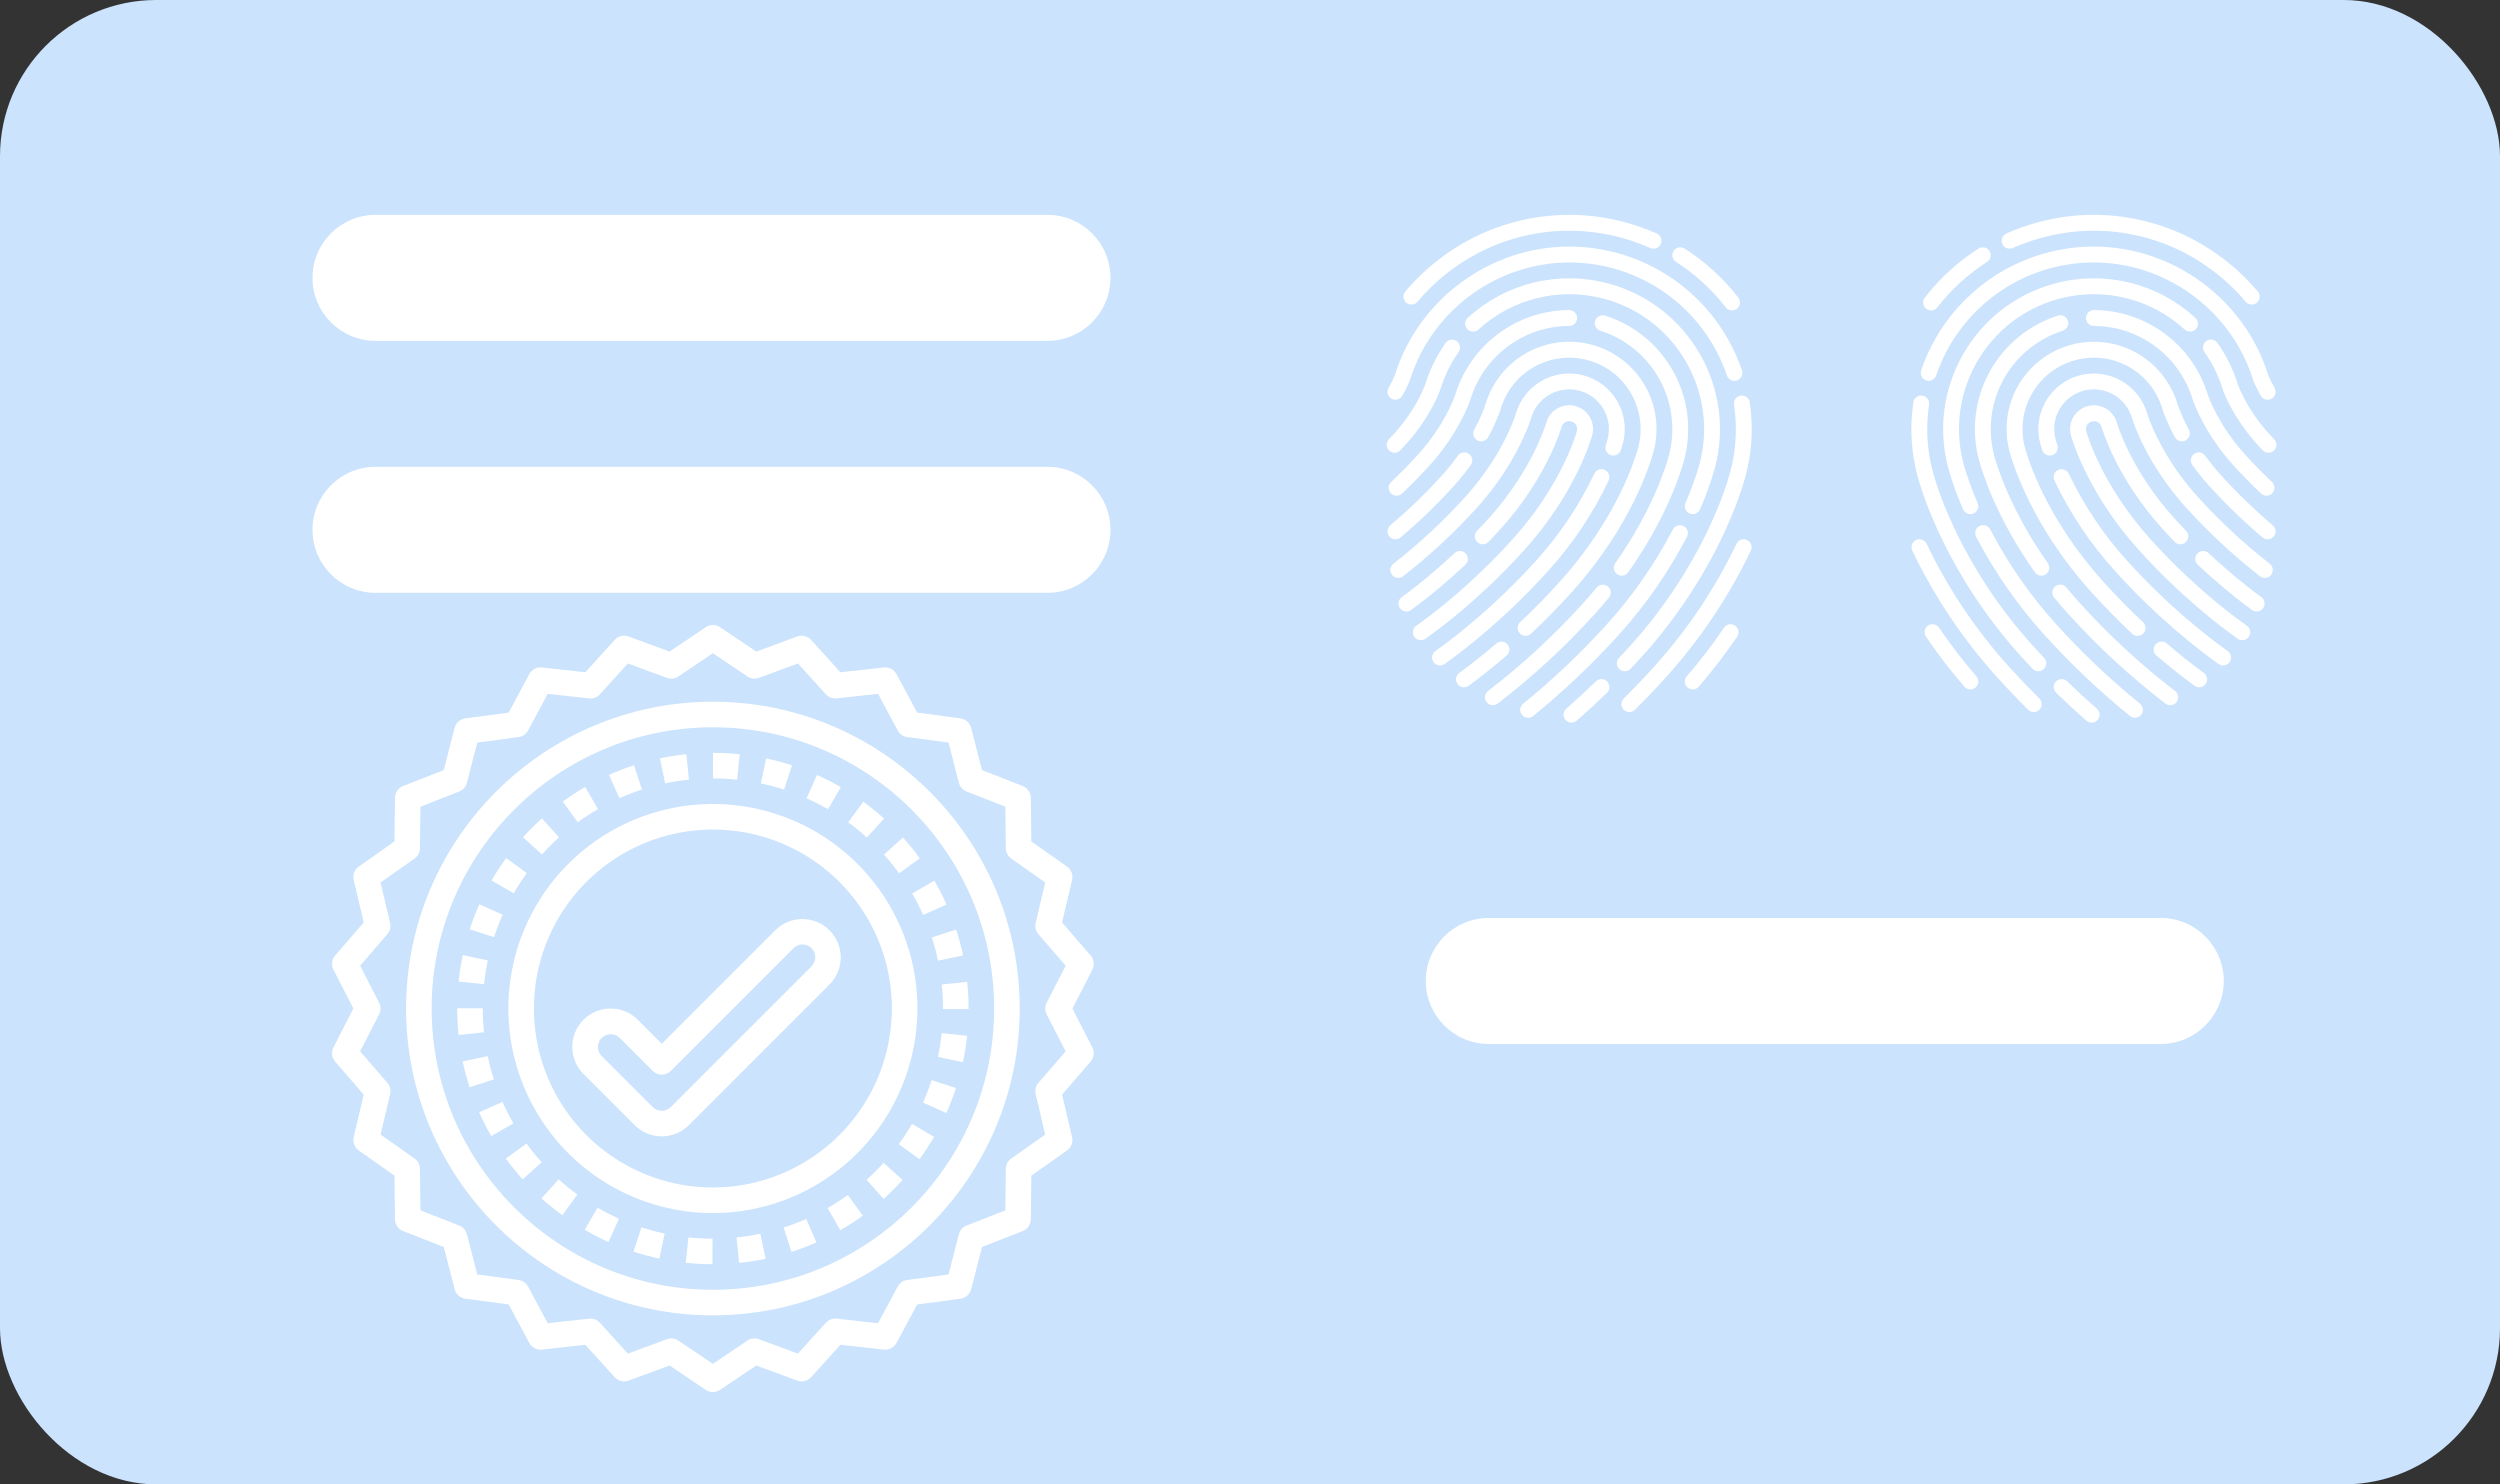 <svg width="128" height="76" viewBox="0 0 128 76" fill="none" xmlns="http://www.w3.org/2000/svg">
<rect x="0" y="0" width="128" height="76" fill="#333333" stroke="none"/>
<rect width="128" height="76" rx="8" fill="#CBE3FC"/>
<rect x="74" y="1" width="21" height="34" fill="#CBE3FC"/>
<mask id="mask0_895_22788" style="mask-type:alpha" maskUnits="userSpaceOnUse" x="104" y="1" width="19" height="32">
<rect x="104" y="1" width="19" height="32" fill="#CBE3FC"/>
</mask>
<g mask="url(#mask0_895_22788)">
<rect x="104" y="1" width="60" height="34" fill="#CBE3FC"/>
</g>
<path d="M84.675 34.153C86.383 32.266 87.809 30.141 88.907 27.845C88.93 27.796 88.962 27.752 89.002 27.716C89.041 27.68 89.088 27.652 89.138 27.633C89.189 27.615 89.243 27.607 89.296 27.61C89.35 27.613 89.402 27.626 89.451 27.649C89.499 27.672 89.543 27.705 89.579 27.745C89.614 27.785 89.642 27.831 89.659 27.882C89.677 27.933 89.685 27.986 89.681 28.04C89.678 28.094 89.664 28.146 89.641 28.194C88.509 30.562 87.039 32.752 85.278 34.697C84.777 35.251 84.25 35.803 83.71 36.338C83.672 36.376 83.627 36.406 83.578 36.426C83.528 36.446 83.475 36.457 83.422 36.456C83.368 36.456 83.315 36.446 83.266 36.425C83.217 36.404 83.172 36.374 83.134 36.336C83.097 36.298 83.067 36.253 83.047 36.204C83.026 36.154 83.016 36.101 83.017 36.048C83.017 35.994 83.028 35.941 83.049 35.892C83.07 35.843 83.1 35.798 83.138 35.761C83.668 35.236 84.185 34.695 84.675 34.153Z" fill="white"/>
<path d="M88.267 32.142C88.297 32.097 88.335 32.059 88.38 32.029C88.424 31.999 88.475 31.978 88.527 31.968C88.58 31.957 88.634 31.957 88.687 31.968C88.739 31.979 88.789 32 88.834 32.03C88.878 32.06 88.916 32.099 88.946 32.144C88.975 32.189 88.996 32.239 89.005 32.292C89.015 32.344 89.014 32.399 89.003 32.451C88.992 32.504 88.97 32.553 88.94 32.598C88.336 33.489 87.68 34.345 86.975 35.159C86.905 35.241 86.805 35.291 86.697 35.299C86.59 35.306 86.484 35.271 86.402 35.201C86.32 35.13 86.27 35.03 86.263 34.923C86.255 34.815 86.29 34.709 86.361 34.628C87.044 33.837 87.681 33.007 88.267 32.142Z" fill="white"/>
<path d="M84.5 12.701C83.192 12.116 81.776 11.813 80.344 11.812C78.174 11.812 76.063 12.512 74.323 13.808C73.678 14.285 73.092 14.835 72.575 15.448C72.541 15.49 72.499 15.524 72.452 15.548C72.404 15.573 72.352 15.588 72.299 15.593C72.246 15.598 72.192 15.592 72.141 15.576C72.09 15.56 72.042 15.534 72.001 15.499C71.96 15.465 71.927 15.422 71.902 15.375C71.878 15.327 71.863 15.275 71.858 15.222C71.854 15.168 71.86 15.115 71.877 15.064C71.893 15.013 71.919 14.966 71.954 14.925C72.511 14.263 73.145 13.669 73.84 13.155C75.168 12.168 76.701 11.496 78.326 11.19C79.951 10.883 81.624 10.949 83.22 11.384C83.771 11.534 84.31 11.726 84.832 11.959C84.928 12.005 85.002 12.086 85.039 12.186C85.076 12.285 85.072 12.396 85.029 12.493C84.986 12.59 84.906 12.666 84.807 12.705C84.708 12.744 84.598 12.742 84.5 12.701V12.701Z" fill="white"/>
<path d="M88.929 15.81C88.844 15.876 88.736 15.905 88.629 15.892C88.522 15.878 88.425 15.823 88.359 15.738C87.65 14.822 86.789 14.034 85.813 13.41C85.722 13.351 85.658 13.26 85.635 13.155C85.612 13.049 85.632 12.939 85.69 12.848C85.719 12.803 85.756 12.765 85.8 12.734C85.844 12.704 85.893 12.682 85.945 12.671C86.05 12.648 86.16 12.667 86.251 12.725C87.305 13.4 88.235 14.25 89.001 15.24C89.034 15.282 89.058 15.33 89.072 15.382C89.086 15.433 89.09 15.487 89.083 15.54C89.076 15.593 89.059 15.644 89.033 15.69C89.007 15.737 88.971 15.777 88.929 15.81Z" fill="white"/>
<path d="M88.934 19.477C88.884 19.494 88.83 19.501 88.777 19.498C88.724 19.494 88.672 19.481 88.624 19.457C88.576 19.434 88.533 19.401 88.498 19.361C88.463 19.321 88.436 19.274 88.418 19.224C87.846 17.537 86.759 16.071 85.31 15.033C83.862 13.995 82.125 13.438 80.343 13.438C76.639 13.438 73.287 15.911 72.193 19.451C72.19 19.46 72.186 19.47 72.183 19.479C72.073 19.749 71.944 20.011 71.798 20.262C71.771 20.308 71.736 20.349 71.693 20.382C71.651 20.414 71.603 20.438 71.552 20.452C71.5 20.466 71.446 20.47 71.393 20.463C71.34 20.456 71.289 20.439 71.243 20.412C71.197 20.386 71.156 20.35 71.124 20.308C71.091 20.266 71.067 20.218 71.053 20.166C71.039 20.115 71.036 20.061 71.042 20.008C71.049 19.955 71.066 19.904 71.093 19.858C71.217 19.645 71.327 19.423 71.421 19.196C72.625 15.326 76.292 12.625 80.343 12.625C82.295 12.625 84.197 13.236 85.783 14.373C87.369 15.509 88.56 17.113 89.187 18.961C89.222 19.063 89.215 19.175 89.168 19.271C89.12 19.368 89.036 19.442 88.934 19.477Z" fill="white"/>
<path d="M83.469 33.063C87.145 28.994 88.369 24.971 88.577 24.206C88.887 23.071 88.957 21.883 88.783 20.72C88.775 20.667 88.777 20.613 88.79 20.561C88.803 20.509 88.826 20.46 88.857 20.417C88.889 20.374 88.929 20.338 88.975 20.31C89.021 20.283 89.071 20.264 89.124 20.256C89.177 20.248 89.231 20.251 89.283 20.264C89.335 20.277 89.384 20.3 89.427 20.332C89.469 20.364 89.506 20.404 89.533 20.45C89.561 20.496 89.579 20.547 89.586 20.599C89.778 21.874 89.701 23.175 89.361 24.418C89.144 25.215 87.872 29.402 84.072 33.608C83.88 33.82 83.682 34.033 83.485 34.242C83.411 34.321 83.309 34.366 83.201 34.369C83.094 34.372 82.989 34.332 82.911 34.258C82.832 34.184 82.787 34.082 82.784 33.974C82.781 33.867 82.82 33.762 82.894 33.684C83.088 33.48 83.281 33.271 83.469 33.063Z" fill="white"/>
<path d="M80.191 36.289C80.709 35.834 81.22 35.362 81.711 34.885C81.789 34.809 81.893 34.768 82 34.77C82.108 34.771 82.211 34.815 82.286 34.893C82.361 34.97 82.402 35.074 82.401 35.181C82.399 35.289 82.355 35.392 82.278 35.467C81.777 35.954 81.255 36.436 80.727 36.899C80.687 36.934 80.64 36.961 80.59 36.978C80.539 36.996 80.486 37.003 80.433 36.999C80.379 36.996 80.328 36.982 80.28 36.958C80.232 36.935 80.189 36.902 80.154 36.862C80.119 36.822 80.092 36.775 80.075 36.724C80.057 36.674 80.05 36.621 80.054 36.567C80.057 36.514 80.071 36.462 80.095 36.414C80.118 36.366 80.151 36.324 80.191 36.288V36.289Z" fill="white"/>
<path d="M71.11 22.496C71.213 22.387 71.314 22.277 71.412 22.168C72.452 21.017 72.894 19.898 72.957 19.728C73.192 18.955 73.549 18.224 74.013 17.562C74.044 17.518 74.082 17.48 74.127 17.451C74.173 17.422 74.223 17.402 74.276 17.392C74.329 17.383 74.383 17.384 74.435 17.395C74.488 17.407 74.537 17.428 74.581 17.459C74.625 17.49 74.663 17.529 74.692 17.575C74.72 17.62 74.74 17.671 74.749 17.724C74.758 17.777 74.756 17.831 74.744 17.883C74.732 17.936 74.71 17.985 74.678 18.029C74.261 18.623 73.942 19.28 73.732 19.975C73.729 19.983 73.727 19.99 73.724 19.997C73.639 20.229 73.158 21.448 72.015 22.713C71.914 22.826 71.808 22.94 71.702 23.052C71.628 23.131 71.526 23.177 71.419 23.18C71.311 23.184 71.207 23.144 71.128 23.07C71.049 22.996 71.004 22.894 71 22.787C70.997 22.679 71.037 22.574 71.11 22.496H71.11Z" fill="white"/>
<path d="M82.154 15.304C81.033 14.999 79.852 14.982 78.723 15.257C77.593 15.532 76.552 16.088 75.696 16.874C75.616 16.947 75.511 16.984 75.403 16.979C75.296 16.974 75.194 16.927 75.122 16.847C75.049 16.767 75.011 16.662 75.016 16.554C75.022 16.447 75.069 16.345 75.149 16.273C76.106 15.395 77.27 14.774 78.532 14.467C79.795 14.161 81.114 14.179 82.367 14.52C86.475 15.636 88.908 19.885 87.793 23.993C87.59 24.704 87.339 25.4 87.041 26.076C86.998 26.175 86.918 26.253 86.818 26.293C86.718 26.332 86.606 26.331 86.507 26.288C86.408 26.245 86.33 26.165 86.29 26.065C86.251 25.965 86.252 25.853 86.295 25.754C86.578 25.113 86.817 24.453 87.009 23.78C88.007 20.105 85.829 16.302 82.154 15.304Z" fill="white"/>
<path d="M77.984 36.03C79.512 34.789 80.943 33.434 82.264 31.974C83.596 30.504 84.734 28.869 85.651 27.109C85.676 27.062 85.709 27.019 85.75 26.985C85.791 26.95 85.838 26.923 85.889 26.907C85.94 26.891 85.994 26.885 86.047 26.889C86.101 26.894 86.153 26.909 86.2 26.933C86.248 26.958 86.29 26.992 86.325 27.033C86.359 27.074 86.385 27.122 86.401 27.173C86.417 27.224 86.423 27.278 86.418 27.331C86.413 27.384 86.397 27.436 86.372 27.484C85.424 29.305 84.245 30.997 82.866 32.519C81.518 34.009 80.056 35.394 78.496 36.661C78.412 36.728 78.305 36.76 78.198 36.749C78.091 36.738 77.992 36.685 77.924 36.601C77.856 36.518 77.824 36.41 77.835 36.303C77.847 36.196 77.9 36.098 77.984 36.03V36.03Z" fill="white"/>
<path d="M75.272 20.495C75.213 20.667 74.649 22.221 73.221 23.802C72.772 24.298 72.289 24.792 71.785 25.268C71.707 25.342 71.602 25.382 71.495 25.379C71.441 25.378 71.389 25.366 71.34 25.344C71.291 25.322 71.247 25.291 71.211 25.252C71.174 25.213 71.145 25.168 71.126 25.118C71.107 25.068 71.098 25.015 71.1 24.962C71.101 24.908 71.113 24.856 71.135 24.807C71.157 24.758 71.188 24.715 71.227 24.678C71.716 24.216 72.184 23.738 72.618 23.257C73.918 21.819 74.434 20.43 74.501 20.238C74.879 18.981 75.651 17.878 76.703 17.093C77.755 16.308 79.031 15.881 80.343 15.875C80.451 15.875 80.554 15.918 80.63 15.994C80.707 16.07 80.749 16.174 80.749 16.281C80.749 16.389 80.707 16.492 80.63 16.569C80.554 16.645 80.451 16.688 80.343 16.688C79.204 16.692 78.097 17.063 77.185 17.746C76.273 18.428 75.604 19.386 75.278 20.477C75.276 20.483 75.274 20.489 75.272 20.495Z" fill="white"/>
<path d="M83.365 29.301C83.335 29.345 83.296 29.382 83.251 29.41C83.205 29.439 83.155 29.458 83.102 29.467C83.05 29.476 82.996 29.475 82.944 29.463C82.892 29.451 82.843 29.429 82.799 29.398C82.756 29.367 82.719 29.328 82.69 29.283C82.662 29.238 82.642 29.188 82.633 29.135C82.624 29.082 82.626 29.029 82.638 28.977C82.65 28.925 82.672 28.875 82.702 28.832C84.632 26.106 85.322 23.79 85.44 23.354C85.796 22.038 85.63 20.637 84.978 19.441C84.326 18.245 83.237 17.347 81.939 16.934C81.836 16.902 81.751 16.83 81.701 16.734C81.651 16.639 81.642 16.527 81.674 16.424C81.707 16.322 81.778 16.236 81.874 16.186C81.97 16.137 82.081 16.127 82.184 16.16C83.682 16.636 84.938 17.672 85.691 19.052C86.444 20.432 86.635 22.049 86.224 23.567C86.049 24.212 85.324 26.535 83.365 29.301Z" fill="white"/>
<path d="M76.192 35.375C77.945 34.027 79.574 32.524 81.058 30.884C81.294 30.623 81.526 30.354 81.749 30.083C81.782 30.041 81.824 30.007 81.871 29.981C81.918 29.956 81.97 29.94 82.023 29.935C82.076 29.929 82.13 29.934 82.181 29.95C82.233 29.965 82.28 29.991 82.322 30.025C82.363 30.059 82.397 30.101 82.423 30.148C82.448 30.195 82.463 30.247 82.468 30.3C82.474 30.354 82.468 30.407 82.452 30.459C82.436 30.51 82.411 30.557 82.376 30.598C82.146 30.879 81.905 31.159 81.661 31.429C80.144 33.105 78.479 34.642 76.686 36.02C76.644 36.054 76.596 36.078 76.544 36.093C76.492 36.108 76.438 36.112 76.384 36.105C76.331 36.099 76.279 36.081 76.232 36.054C76.185 36.028 76.144 35.992 76.111 35.949C76.079 35.906 76.055 35.857 76.041 35.805C76.027 35.753 76.024 35.699 76.032 35.645C76.039 35.592 76.057 35.54 76.085 35.494C76.112 35.448 76.149 35.407 76.192 35.375Z" fill="white"/>
<path d="M71.183 26.898C72.119 26.107 73.002 25.255 73.824 24.347C74.116 24.023 74.391 23.684 74.646 23.331C74.71 23.244 74.805 23.186 74.911 23.169C75.017 23.152 75.126 23.178 75.213 23.241C75.3 23.304 75.358 23.399 75.376 23.505C75.393 23.611 75.367 23.72 75.305 23.807C75.032 24.184 74.739 24.546 74.427 24.892C73.58 25.826 72.672 26.704 71.708 27.518C71.626 27.587 71.52 27.62 71.413 27.611C71.306 27.602 71.207 27.551 71.137 27.469C71.068 27.387 71.034 27.281 71.042 27.174C71.051 27.067 71.102 26.967 71.183 26.898H71.183Z" fill="white"/>
<path d="M81.303 18.441C80.376 18.189 79.387 18.312 78.55 18.783C77.713 19.254 77.095 20.036 76.83 20.959C76.829 20.963 76.828 20.968 76.826 20.972C76.794 21.072 76.612 21.611 76.197 22.383C76.172 22.43 76.138 22.472 76.096 22.505C76.055 22.539 76.007 22.564 75.956 22.58C75.905 22.595 75.852 22.601 75.799 22.595C75.746 22.59 75.694 22.574 75.647 22.549C75.6 22.524 75.558 22.489 75.525 22.448C75.491 22.407 75.466 22.359 75.45 22.308C75.435 22.257 75.43 22.203 75.435 22.15C75.44 22.097 75.456 22.046 75.481 21.999C75.706 21.591 75.897 21.166 76.051 20.728C76.378 19.595 77.14 18.637 78.17 18.063C79.2 17.489 80.416 17.346 81.551 17.664C82.687 17.982 83.65 18.737 84.232 19.763C84.814 20.788 84.966 22.003 84.656 23.141C84.491 23.749 83.511 26.957 80.455 30.339C79.801 31.063 79.105 31.771 78.387 32.446C78.308 32.52 78.204 32.559 78.096 32.556C77.988 32.553 77.886 32.507 77.813 32.428C77.739 32.35 77.699 32.245 77.703 32.137C77.706 32.03 77.752 31.928 77.831 31.854C78.533 31.194 79.213 30.502 79.852 29.794C82.785 26.549 83.716 23.505 83.873 22.927C84.126 21.992 83.997 20.994 83.515 20.153C83.034 19.312 82.238 18.696 81.303 18.441Z" fill="white"/>
<path d="M74.712 34.457C75.341 33.996 75.981 33.487 76.616 32.944C76.698 32.875 76.803 32.842 76.91 32.851C77.016 32.86 77.115 32.911 77.184 32.992C77.254 33.073 77.288 33.178 77.281 33.285C77.273 33.391 77.224 33.49 77.144 33.561C76.494 34.117 75.837 34.639 75.192 35.112C75.105 35.175 74.996 35.201 74.89 35.184C74.784 35.168 74.689 35.11 74.626 35.023C74.562 34.937 74.536 34.828 74.552 34.722C74.568 34.616 74.625 34.52 74.712 34.457H74.712Z" fill="white"/>
<path d="M71.342 28.861C72.668 27.828 73.901 26.682 75.029 25.436C76.936 23.327 77.569 21.32 77.607 21.196C77.811 20.472 78.294 19.859 78.949 19.49C79.604 19.121 80.379 19.026 81.104 19.227C81.828 19.428 82.444 19.908 82.816 20.561C83.188 21.215 83.286 21.989 83.088 22.715C83.074 22.768 83.041 22.882 82.987 23.048C82.953 23.15 82.88 23.234 82.784 23.282C82.689 23.331 82.577 23.339 82.475 23.306C82.373 23.272 82.289 23.2 82.24 23.104C82.191 23.009 82.182 22.897 82.215 22.795C82.263 22.647 82.291 22.548 82.304 22.502C82.446 21.983 82.376 21.429 82.11 20.962C81.844 20.494 81.404 20.152 80.885 20.008C80.367 19.865 79.813 19.933 79.345 20.198C78.877 20.463 78.533 20.902 78.388 21.42C78.388 21.423 78.387 21.425 78.386 21.428C78.358 21.52 77.68 23.715 75.632 25.981C74.472 27.262 73.203 28.441 71.84 29.503C71.798 29.536 71.749 29.56 71.698 29.574C71.647 29.588 71.593 29.592 71.54 29.585C71.487 29.579 71.436 29.562 71.39 29.535C71.343 29.509 71.302 29.473 71.27 29.431C71.237 29.389 71.213 29.341 71.199 29.29C71.185 29.238 71.181 29.184 71.188 29.131C71.194 29.078 71.212 29.027 71.238 28.981C71.264 28.935 71.3 28.894 71.342 28.861Z" fill="white"/>
<path d="M73.492 33.334C74.509 32.611 76.53 31.047 78.647 28.705C79.853 27.377 80.857 25.879 81.627 24.258C81.649 24.21 81.681 24.166 81.72 24.129C81.76 24.093 81.806 24.065 81.856 24.046C81.906 24.028 81.96 24.02 82.014 24.022C82.067 24.024 82.12 24.037 82.168 24.06C82.217 24.082 82.26 24.115 82.296 24.154C82.333 24.194 82.361 24.24 82.379 24.291C82.397 24.341 82.404 24.395 82.402 24.448C82.399 24.502 82.386 24.554 82.363 24.603C81.559 26.296 80.51 27.862 79.249 29.249C77.081 31.649 75.007 33.253 73.964 33.996C73.876 34.059 73.767 34.084 73.661 34.066C73.555 34.048 73.46 33.989 73.397 33.901C73.335 33.813 73.31 33.704 73.328 33.598C73.345 33.492 73.405 33.397 73.492 33.334L73.492 33.334Z" fill="white"/>
<path d="M72.514 32.038C73.477 31.357 75.397 29.877 77.441 27.615C79.972 24.815 80.706 22.186 80.736 22.076C80.765 21.972 80.751 21.861 80.697 21.767C80.643 21.674 80.555 21.605 80.451 21.577C80.347 21.549 80.236 21.563 80.142 21.616C80.049 21.67 79.981 21.758 79.952 21.862C79.945 21.888 79.222 24.433 76.838 27.07C76.636 27.295 76.425 27.52 76.213 27.741C76.176 27.78 76.132 27.812 76.083 27.834C76.034 27.855 75.981 27.867 75.928 27.869C75.874 27.87 75.821 27.861 75.771 27.841C75.721 27.822 75.675 27.793 75.636 27.756C75.598 27.718 75.567 27.674 75.546 27.625C75.524 27.576 75.513 27.523 75.512 27.469C75.511 27.416 75.52 27.362 75.54 27.312C75.56 27.263 75.59 27.217 75.627 27.179C75.834 26.964 76.038 26.744 76.236 26.526C78.47 24.053 79.163 21.668 79.169 21.647C79.211 21.492 79.283 21.348 79.381 21.221C79.479 21.095 79.601 20.989 79.74 20.909C79.879 20.83 80.033 20.779 80.191 20.759C80.35 20.739 80.511 20.75 80.666 20.792C80.82 20.834 80.965 20.906 81.091 21.004C81.218 21.102 81.324 21.224 81.403 21.363C81.483 21.503 81.534 21.656 81.554 21.814C81.574 21.973 81.563 22.134 81.52 22.289C81.488 22.407 80.703 25.218 78.044 28.16C75.948 30.48 73.974 32.001 72.984 32.701C72.94 32.733 72.891 32.755 72.838 32.768C72.786 32.78 72.732 32.782 72.679 32.773C72.626 32.764 72.575 32.745 72.53 32.716C72.484 32.688 72.445 32.651 72.414 32.607C72.383 32.563 72.361 32.513 72.349 32.461C72.338 32.408 72.336 32.354 72.346 32.301C72.355 32.248 72.375 32.198 72.404 32.153C72.433 32.108 72.47 32.069 72.514 32.038V32.038Z" fill="white"/>
<path d="M71.774 30.57C72.007 30.401 72.25 30.217 72.499 30.021C73.159 29.5 73.822 28.929 74.468 28.323C74.507 28.286 74.552 28.257 74.602 28.238C74.652 28.219 74.706 28.21 74.759 28.211C74.813 28.213 74.866 28.225 74.915 28.247C74.964 28.269 75.008 28.3 75.044 28.339C75.081 28.378 75.11 28.424 75.129 28.475C75.147 28.525 75.156 28.578 75.154 28.632C75.152 28.686 75.139 28.738 75.117 28.787C75.095 28.836 75.063 28.88 75.023 28.916C74.361 29.537 73.681 30.124 73.002 30.659C72.745 30.861 72.493 31.052 72.252 31.228C72.209 31.26 72.16 31.283 72.108 31.296C72.056 31.309 72.002 31.311 71.949 31.303C71.896 31.295 71.845 31.276 71.799 31.248C71.753 31.22 71.713 31.184 71.682 31.14C71.65 31.097 71.627 31.048 71.615 30.995C71.603 30.943 71.601 30.889 71.609 30.836C71.618 30.783 71.637 30.732 71.665 30.687C71.694 30.641 71.731 30.602 71.774 30.571V30.57Z" fill="white"/>
<path d="M102.876 34.153C101.168 32.266 99.742 30.141 98.644 27.845C98.621 27.796 98.589 27.752 98.55 27.716C98.51 27.68 98.463 27.652 98.413 27.633C98.362 27.615 98.309 27.607 98.255 27.61C98.201 27.613 98.149 27.626 98.1 27.649C98.052 27.672 98.009 27.705 97.973 27.745C97.937 27.785 97.909 27.831 97.892 27.882C97.874 27.933 97.867 27.986 97.87 28.04C97.873 28.094 97.887 28.146 97.911 28.194C99.043 30.562 100.512 32.752 102.274 34.697C102.774 35.251 103.301 35.803 103.841 36.338C103.879 36.376 103.924 36.406 103.974 36.426C104.023 36.446 104.076 36.457 104.129 36.456C104.183 36.456 104.236 36.446 104.285 36.425C104.335 36.404 104.379 36.374 104.417 36.336C104.455 36.298 104.484 36.253 104.505 36.204C104.525 36.154 104.535 36.101 104.535 36.048C104.534 35.994 104.523 35.941 104.503 35.892C104.482 35.843 104.451 35.798 104.413 35.761C103.884 35.236 103.367 34.695 102.876 34.153Z" fill="white"/>
<path d="M99.284 32.142C99.254 32.097 99.216 32.059 99.171 32.029C99.126 31.999 99.076 31.978 99.023 31.968C98.971 31.957 98.917 31.957 98.864 31.968C98.811 31.979 98.761 32 98.717 32.03C98.672 32.06 98.634 32.099 98.605 32.144C98.576 32.189 98.555 32.239 98.546 32.292C98.536 32.344 98.536 32.399 98.548 32.451C98.559 32.504 98.58 32.553 98.611 32.598C99.215 33.489 99.871 34.345 100.576 35.159C100.646 35.241 100.746 35.291 100.854 35.299C100.961 35.306 101.067 35.271 101.149 35.201C101.23 35.13 101.28 35.03 101.288 34.923C101.296 34.815 101.261 34.709 101.19 34.628C100.506 33.837 99.87 33.007 99.284 32.142Z" fill="white"/>
<path d="M103.051 12.701C104.359 12.116 105.775 11.813 107.207 11.812C109.377 11.812 111.488 12.512 113.228 13.808C113.873 14.285 114.459 14.835 114.975 15.448C115.01 15.49 115.052 15.524 115.099 15.548C115.147 15.573 115.198 15.588 115.252 15.593C115.305 15.598 115.359 15.592 115.41 15.576C115.461 15.56 115.508 15.534 115.549 15.499C115.59 15.465 115.624 15.422 115.649 15.375C115.673 15.327 115.688 15.275 115.692 15.222C115.697 15.168 115.691 15.115 115.674 15.064C115.658 15.013 115.631 14.966 115.597 14.925C115.039 14.263 114.406 13.669 113.71 13.155C112.383 12.168 110.849 11.496 109.225 11.19C107.6 10.883 105.926 10.949 104.331 11.384C103.78 11.534 103.241 11.726 102.719 11.959C102.623 12.005 102.548 12.086 102.512 12.186C102.475 12.285 102.478 12.396 102.522 12.493C102.565 12.59 102.645 12.666 102.744 12.705C102.843 12.744 102.953 12.742 103.051 12.701V12.701Z" fill="white"/>
<path d="M98.622 15.81C98.707 15.876 98.815 15.905 98.922 15.892C99.028 15.878 99.126 15.823 99.192 15.738C99.901 14.822 100.762 14.034 101.738 13.41C101.828 13.351 101.892 13.26 101.915 13.155C101.939 13.049 101.919 12.939 101.861 12.848C101.832 12.803 101.795 12.765 101.751 12.734C101.707 12.704 101.658 12.682 101.606 12.671C101.5 12.648 101.39 12.667 101.3 12.725C100.246 13.4 99.315 14.25 98.55 15.24C98.517 15.282 98.493 15.33 98.479 15.382C98.465 15.433 98.461 15.487 98.468 15.54C98.474 15.593 98.491 15.644 98.518 15.69C98.544 15.737 98.579 15.777 98.622 15.81Z" fill="white"/>
<path d="M98.617 19.477C98.667 19.494 98.721 19.501 98.774 19.498C98.827 19.494 98.879 19.481 98.927 19.457C98.975 19.434 99.018 19.401 99.053 19.361C99.088 19.321 99.115 19.274 99.132 19.224C99.705 17.537 100.792 16.071 102.24 15.033C103.689 13.995 105.426 13.438 107.207 13.438C110.912 13.438 114.263 15.911 115.358 19.451C115.361 19.46 115.364 19.47 115.368 19.479C115.478 19.749 115.607 20.011 115.753 20.262C115.78 20.308 115.815 20.349 115.857 20.382C115.9 20.414 115.948 20.438 115.999 20.452C116.051 20.466 116.105 20.47 116.157 20.463C116.21 20.456 116.261 20.439 116.308 20.412C116.354 20.386 116.395 20.35 116.427 20.308C116.46 20.266 116.484 20.218 116.498 20.166C116.512 20.115 116.515 20.061 116.508 20.008C116.502 19.955 116.484 19.904 116.458 19.858C116.334 19.645 116.224 19.423 116.13 19.196C114.926 15.326 111.259 12.625 107.207 12.625C105.256 12.625 103.354 13.236 101.768 14.373C100.182 15.509 98.991 17.113 98.364 18.961C98.329 19.063 98.336 19.175 98.383 19.271C98.431 19.368 98.515 19.442 98.617 19.477Z" fill="white"/>
<path d="M104.082 33.063C100.405 28.994 99.182 24.971 98.974 24.206C98.664 23.071 98.593 21.883 98.768 20.72C98.776 20.667 98.774 20.613 98.761 20.561C98.748 20.509 98.725 20.46 98.694 20.417C98.662 20.374 98.622 20.338 98.576 20.31C98.53 20.283 98.479 20.264 98.427 20.256C98.374 20.248 98.32 20.251 98.268 20.264C98.216 20.277 98.167 20.3 98.124 20.332C98.081 20.364 98.045 20.404 98.018 20.45C97.99 20.496 97.972 20.547 97.965 20.599C97.773 21.874 97.85 23.175 98.19 24.418C98.407 25.215 99.679 29.402 103.479 33.608C103.671 33.82 103.868 34.033 104.066 34.242C104.14 34.321 104.242 34.366 104.349 34.369C104.457 34.372 104.562 34.332 104.64 34.258C104.718 34.184 104.764 34.082 104.767 33.974C104.77 33.867 104.73 33.762 104.656 33.684C104.463 33.48 104.27 33.271 104.082 33.063Z" fill="white"/>
<path d="M107.36 36.289C106.842 35.834 106.331 35.362 105.839 34.885C105.762 34.809 105.658 34.768 105.55 34.77C105.443 34.771 105.34 34.815 105.265 34.893C105.19 34.97 105.148 35.074 105.15 35.181C105.151 35.289 105.196 35.392 105.273 35.467C105.774 35.954 106.296 36.436 106.824 36.899C106.864 36.934 106.91 36.961 106.961 36.978C107.011 36.996 107.065 37.003 107.118 36.999C107.171 36.996 107.223 36.982 107.271 36.958C107.319 36.935 107.362 36.902 107.397 36.862C107.432 36.822 107.459 36.775 107.476 36.724C107.493 36.674 107.5 36.621 107.497 36.567C107.494 36.514 107.48 36.462 107.456 36.414C107.432 36.366 107.4 36.324 107.36 36.288V36.289Z" fill="white"/>
<path d="M116.44 22.496C116.338 22.387 116.237 22.277 116.138 22.168C115.099 21.017 114.656 19.898 114.593 19.728C114.358 18.955 114.002 18.224 113.538 17.562C113.507 17.518 113.468 17.48 113.423 17.451C113.378 17.422 113.328 17.402 113.275 17.392C113.222 17.383 113.168 17.384 113.115 17.395C113.063 17.407 113.013 17.428 112.969 17.459C112.925 17.49 112.888 17.529 112.859 17.575C112.831 17.62 112.811 17.671 112.802 17.724C112.793 17.777 112.795 17.831 112.807 17.883C112.819 17.936 112.841 17.985 112.872 18.029C113.29 18.623 113.609 19.28 113.819 19.975C113.821 19.983 113.824 19.99 113.827 19.997C113.911 20.229 114.393 21.448 115.536 22.713C115.637 22.826 115.743 22.94 115.849 23.052C115.922 23.131 116.024 23.177 116.132 23.18C116.24 23.184 116.344 23.144 116.423 23.07C116.501 22.996 116.547 22.894 116.551 22.787C116.554 22.679 116.514 22.574 116.441 22.496H116.44Z" fill="white"/>
<path d="M105.397 15.304C106.519 14.999 107.699 14.982 108.829 15.257C109.958 15.532 110.999 16.088 111.856 16.874C111.935 16.947 112.041 16.984 112.148 16.979C112.256 16.974 112.357 16.927 112.43 16.847C112.502 16.767 112.54 16.662 112.535 16.554C112.53 16.447 112.482 16.345 112.402 16.273C111.445 15.395 110.281 14.774 109.019 14.467C107.757 14.161 106.437 14.179 105.184 14.52C101.077 15.636 98.643 19.885 99.759 23.993C99.961 24.704 100.212 25.4 100.51 26.076C100.553 26.175 100.633 26.253 100.733 26.293C100.833 26.332 100.945 26.331 101.044 26.288C101.143 26.245 101.221 26.165 101.261 26.065C101.3 25.965 101.299 25.853 101.256 25.754C100.973 25.113 100.735 24.453 100.542 23.78C99.544 20.105 101.722 16.302 105.397 15.304Z" fill="white"/>
<path d="M109.568 36.03C108.039 34.789 106.608 33.434 105.288 31.974C103.955 30.504 102.817 28.869 101.9 27.109C101.876 27.062 101.842 27.019 101.801 26.985C101.76 26.95 101.713 26.923 101.662 26.907C101.611 26.891 101.557 26.885 101.504 26.889C101.45 26.894 101.398 26.909 101.351 26.933C101.303 26.958 101.261 26.992 101.227 27.033C101.192 27.074 101.166 27.122 101.15 27.173C101.134 27.224 101.129 27.278 101.134 27.331C101.138 27.384 101.154 27.436 101.179 27.484C102.128 29.305 103.306 30.997 104.685 32.519C106.034 34.009 107.495 35.394 109.056 36.661C109.139 36.728 109.246 36.76 109.354 36.749C109.461 36.738 109.559 36.685 109.627 36.601C109.695 36.518 109.727 36.41 109.716 36.303C109.705 36.196 109.651 36.098 109.568 36.03V36.03Z" fill="white"/>
<path d="M112.279 20.495C112.338 20.667 112.901 22.221 114.33 23.802C114.779 24.298 115.262 24.792 115.766 25.268C115.844 25.342 115.949 25.382 116.056 25.379C116.11 25.378 116.162 25.366 116.211 25.344C116.26 25.322 116.303 25.291 116.34 25.252C116.377 25.213 116.405 25.168 116.424 25.118C116.443 25.068 116.452 25.015 116.451 24.962C116.449 24.908 116.437 24.856 116.416 24.807C116.394 24.758 116.363 24.715 116.324 24.678C115.835 24.216 115.367 23.738 114.933 23.257C113.633 21.819 113.117 20.43 113.049 20.238C112.671 18.981 111.9 17.878 110.848 17.093C109.796 16.308 108.52 15.881 107.208 15.875C107.1 15.875 106.996 15.918 106.92 15.994C106.844 16.07 106.801 16.174 106.801 16.281C106.801 16.389 106.844 16.492 106.92 16.569C106.996 16.645 107.1 16.688 107.208 16.688C108.347 16.692 109.454 17.063 110.366 17.746C111.278 18.428 111.947 19.386 112.273 20.477C112.275 20.483 112.277 20.489 112.279 20.495Z" fill="white"/>
<path d="M104.185 29.301C104.216 29.345 104.255 29.382 104.3 29.41C104.345 29.439 104.396 29.458 104.448 29.467C104.501 29.476 104.555 29.475 104.607 29.463C104.659 29.451 104.708 29.429 104.752 29.398C104.795 29.367 104.832 29.328 104.861 29.283C104.889 29.238 104.908 29.188 104.917 29.135C104.926 29.082 104.925 29.029 104.913 28.977C104.901 28.925 104.879 28.875 104.848 28.832C102.919 26.106 102.229 23.79 102.11 23.354C101.755 22.038 101.921 20.637 102.573 19.441C103.225 18.245 104.314 17.347 105.612 16.934C105.715 16.902 105.8 16.83 105.85 16.734C105.9 16.639 105.909 16.527 105.877 16.424C105.844 16.322 105.772 16.236 105.677 16.186C105.581 16.137 105.47 16.127 105.367 16.16C103.869 16.636 102.613 17.672 101.86 19.052C101.107 20.432 100.916 22.049 101.326 23.567C101.502 24.212 102.227 26.535 104.185 29.301Z" fill="white"/>
<path d="M111.358 35.375C109.605 34.027 107.977 32.524 106.493 30.884C106.257 30.623 106.025 30.354 105.802 30.083C105.768 30.041 105.727 30.007 105.68 29.981C105.633 29.956 105.581 29.94 105.528 29.935C105.474 29.929 105.421 29.934 105.369 29.95C105.318 29.965 105.27 29.991 105.229 30.025C105.188 30.059 105.153 30.101 105.128 30.148C105.103 30.195 105.087 30.247 105.082 30.3C105.077 30.354 105.083 30.407 105.099 30.459C105.114 30.51 105.14 30.557 105.174 30.598C105.405 30.879 105.646 31.159 105.89 31.429C107.407 33.105 109.072 34.642 110.864 36.02C110.907 36.054 110.955 36.078 111.007 36.093C111.059 36.108 111.113 36.112 111.167 36.105C111.22 36.099 111.272 36.081 111.319 36.054C111.366 36.028 111.407 35.992 111.439 35.949C111.472 35.906 111.496 35.857 111.51 35.805C111.524 35.753 111.527 35.699 111.519 35.645C111.512 35.592 111.494 35.54 111.466 35.494C111.438 35.448 111.402 35.407 111.358 35.375Z" fill="white"/>
<path d="M116.368 26.898C115.432 26.107 114.55 25.255 113.727 24.347C113.435 24.023 113.16 23.684 112.905 23.331C112.842 23.244 112.747 23.186 112.64 23.169C112.534 23.152 112.426 23.178 112.339 23.241C112.252 23.304 112.193 23.399 112.176 23.505C112.158 23.611 112.184 23.72 112.247 23.807C112.519 24.184 112.812 24.546 113.124 24.892C113.971 25.826 114.879 26.704 115.843 27.518C115.925 27.587 116.032 27.62 116.139 27.611C116.246 27.602 116.345 27.551 116.414 27.469C116.483 27.387 116.518 27.281 116.509 27.174C116.5 27.067 116.449 26.967 116.368 26.898H116.368Z" fill="white"/>
<path d="M106.249 18.441C107.176 18.189 108.164 18.312 109.001 18.783C109.838 19.254 110.456 20.036 110.721 20.959C110.722 20.963 110.724 20.968 110.725 20.972C110.757 21.072 110.94 21.611 111.354 22.383C111.379 22.43 111.414 22.472 111.455 22.505C111.496 22.539 111.544 22.564 111.595 22.58C111.646 22.595 111.7 22.601 111.753 22.595C111.806 22.59 111.857 22.574 111.904 22.549C111.951 22.524 111.993 22.489 112.027 22.448C112.06 22.407 112.086 22.359 112.101 22.308C112.117 22.257 112.122 22.203 112.116 22.15C112.111 22.097 112.095 22.046 112.07 21.999C111.845 21.591 111.655 21.166 111.5 20.728C111.173 19.595 110.411 18.637 109.381 18.063C108.351 17.489 107.136 17.346 106 17.664C104.865 17.982 103.901 18.737 103.319 19.763C102.738 20.788 102.585 22.003 102.895 23.141C103.06 23.749 104.04 26.957 107.096 30.339C107.75 31.063 108.446 31.771 109.164 32.446C109.243 32.52 109.347 32.559 109.455 32.556C109.563 32.553 109.665 32.507 109.739 32.428C109.812 32.35 109.852 32.245 109.848 32.137C109.845 32.03 109.799 31.928 109.721 31.854C109.018 31.194 108.338 30.502 107.699 29.794C104.767 26.549 103.836 23.505 103.679 22.927C103.426 21.992 103.554 20.994 104.036 20.153C104.518 19.312 105.314 18.696 106.249 18.441Z" fill="white"/>
<path d="M112.839 34.457C112.21 33.996 111.57 33.487 110.935 32.944C110.853 32.875 110.747 32.842 110.641 32.851C110.535 32.86 110.436 32.911 110.367 32.992C110.297 33.073 110.262 33.178 110.27 33.285C110.278 33.391 110.327 33.49 110.407 33.561C111.057 34.117 111.714 34.639 112.359 35.112C112.446 35.175 112.554 35.201 112.66 35.184C112.766 35.168 112.862 35.11 112.925 35.023C112.989 34.937 113.015 34.828 112.999 34.722C112.983 34.616 112.926 34.52 112.839 34.457H112.839Z" fill="white"/>
<path d="M116.209 28.861C114.883 27.828 113.649 26.682 112.521 25.436C110.615 23.327 109.981 21.32 109.944 21.196C109.74 20.472 109.257 19.859 108.602 19.49C107.947 19.121 107.172 19.026 106.447 19.227C105.723 19.428 105.107 19.908 104.735 20.561C104.363 21.215 104.265 21.989 104.463 22.715C104.477 22.768 104.51 22.882 104.564 23.048C104.598 23.15 104.67 23.234 104.766 23.282C104.862 23.331 104.973 23.339 105.075 23.306C105.178 23.272 105.262 23.2 105.311 23.104C105.36 23.009 105.369 22.897 105.336 22.795C105.287 22.647 105.259 22.548 105.247 22.502C105.105 21.983 105.175 21.429 105.441 20.962C105.707 20.494 106.147 20.152 106.665 20.008C107.184 19.865 107.738 19.933 108.206 20.198C108.674 20.463 109.018 20.902 109.163 21.42C109.163 21.423 109.164 21.425 109.165 21.428C109.193 21.52 109.871 23.715 111.919 25.981C113.079 27.262 114.347 28.441 115.711 29.503C115.753 29.536 115.801 29.56 115.853 29.574C115.904 29.588 115.958 29.592 116.011 29.585C116.064 29.579 116.115 29.562 116.161 29.535C116.208 29.509 116.248 29.473 116.281 29.431C116.314 29.389 116.338 29.341 116.352 29.29C116.366 29.238 116.37 29.184 116.363 29.131C116.356 29.078 116.339 29.027 116.313 28.981C116.286 28.935 116.251 28.894 116.209 28.861Z" fill="white"/>
<path d="M114.059 33.334C113.042 32.611 111.021 31.047 108.904 28.705C107.698 27.377 106.694 25.879 105.924 24.258C105.902 24.21 105.87 24.166 105.83 24.129C105.791 24.093 105.745 24.065 105.695 24.046C105.644 24.028 105.591 24.02 105.537 24.022C105.484 24.024 105.431 24.037 105.382 24.06C105.334 24.082 105.29 24.115 105.254 24.154C105.218 24.194 105.19 24.24 105.172 24.291C105.154 24.341 105.146 24.395 105.149 24.448C105.152 24.502 105.165 24.554 105.188 24.603C105.992 26.296 107.041 27.862 108.301 29.249C110.47 31.649 112.544 33.253 113.587 33.996C113.675 34.059 113.784 34.084 113.89 34.066C113.996 34.048 114.091 33.989 114.154 33.901C114.216 33.813 114.241 33.704 114.223 33.598C114.205 33.492 114.146 33.397 114.058 33.334L114.059 33.334Z" fill="white"/>
<path d="M115.037 32.038C114.074 31.357 112.154 29.877 110.11 27.615C107.58 24.815 106.845 22.186 106.815 22.076C106.787 21.972 106.801 21.861 106.854 21.767C106.908 21.674 106.996 21.605 107.1 21.577C107.204 21.549 107.315 21.563 107.409 21.616C107.502 21.67 107.571 21.758 107.599 21.862C107.606 21.888 108.329 24.433 110.713 27.07C110.916 27.295 111.126 27.52 111.338 27.741C111.375 27.78 111.419 27.812 111.468 27.834C111.517 27.855 111.57 27.867 111.623 27.869C111.677 27.87 111.73 27.861 111.78 27.841C111.83 27.822 111.876 27.793 111.915 27.756C111.953 27.718 111.984 27.674 112.006 27.625C112.027 27.576 112.039 27.523 112.04 27.469C112.04 27.416 112.031 27.362 112.011 27.312C111.991 27.263 111.962 27.217 111.924 27.179C111.718 26.964 111.513 26.744 111.316 26.526C109.081 24.053 108.388 21.668 108.382 21.647C108.34 21.492 108.268 21.348 108.17 21.221C108.072 21.095 107.95 20.989 107.811 20.909C107.672 20.83 107.519 20.779 107.36 20.759C107.201 20.739 107.04 20.75 106.886 20.792C106.731 20.834 106.587 20.906 106.46 21.004C106.334 21.102 106.228 21.224 106.148 21.363C106.069 21.503 106.018 21.656 105.997 21.814C105.977 21.973 105.989 22.134 106.031 22.289C106.063 22.407 106.848 25.218 109.507 28.16C111.603 30.48 113.578 32.001 114.568 32.701C114.611 32.733 114.661 32.755 114.713 32.768C114.765 32.78 114.819 32.782 114.872 32.773C114.925 32.764 114.976 32.745 115.021 32.716C115.067 32.688 115.106 32.651 115.137 32.607C115.168 32.563 115.19 32.513 115.202 32.461C115.214 32.408 115.215 32.354 115.206 32.301C115.196 32.248 115.177 32.198 115.148 32.153C115.119 32.108 115.081 32.069 115.037 32.038V32.038Z" fill="white"/>
<path d="M115.776 30.57C115.544 30.401 115.301 30.217 115.052 30.021C114.391 29.5 113.729 28.929 113.083 28.323C113.044 28.286 112.999 28.257 112.948 28.238C112.898 28.219 112.845 28.21 112.791 28.211C112.738 28.213 112.685 28.225 112.636 28.247C112.587 28.269 112.543 28.3 112.506 28.339C112.47 28.378 112.441 28.424 112.422 28.475C112.403 28.525 112.395 28.578 112.397 28.632C112.399 28.686 112.411 28.738 112.434 28.787C112.456 28.836 112.488 28.88 112.527 28.916C113.19 29.537 113.87 30.124 114.549 30.659C114.806 30.861 115.058 31.052 115.299 31.228C115.342 31.26 115.391 31.283 115.443 31.296C115.495 31.309 115.549 31.311 115.602 31.303C115.655 31.295 115.706 31.276 115.752 31.248C115.798 31.22 115.838 31.184 115.869 31.14C115.901 31.097 115.923 31.048 115.936 30.995C115.948 30.943 115.95 30.889 115.942 30.836C115.933 30.783 115.914 30.732 115.886 30.687C115.857 30.641 115.82 30.602 115.776 30.571V30.57Z" fill="white"/>
<path d="M53.631 17.451H19.226C17.445 17.451 16 16.006 16 14.226C16 12.445 17.445 11 19.226 11H53.631C55.411 11 56.856 12.445 56.856 14.226C56.856 16.006 55.411 17.451 53.631 17.451Z" fill="white"/>
<path d="M53.631 30.352H19.226C17.445 30.352 16 28.907 16 27.127C16 25.346 17.445 23.901 19.226 23.901H53.631C55.411 23.901 56.856 25.346 56.856 27.127C56.856 28.907 55.411 30.352 53.631 30.352Z" fill="white"/>
<path d="M110.631 53.451H76.225C74.445 53.451 73 52.006 73 50.225C73 48.445 74.445 47 76.225 47H110.631C112.411 47 113.856 48.445 113.856 50.225C113.856 52.006 112.411 53.451 110.631 53.451Z" fill="white"/>
<path d="M54.63 44.369L52.803 43.081L52.778 40.845C52.776 40.715 52.736 40.587 52.661 40.48C52.587 40.373 52.483 40.29 52.361 40.243L50.279 39.43L49.721 37.265C49.689 37.139 49.619 37.025 49.522 36.938C49.424 36.852 49.303 36.797 49.173 36.779L46.958 36.485L45.9 34.516C45.838 34.401 45.743 34.307 45.628 34.247C45.512 34.186 45.381 34.161 45.252 34.175L43.029 34.42L41.529 32.763C41.441 32.666 41.326 32.597 41.2 32.566C41.073 32.535 40.939 32.543 40.817 32.588L38.719 33.361L36.866 32.112C36.758 32.039 36.63 32 36.5 32C36.37 32 36.242 32.039 36.134 32.112L34.281 33.361L32.183 32.588C32.06 32.543 31.927 32.535 31.8 32.566C31.673 32.597 31.559 32.666 31.471 32.763L29.971 34.42L27.748 34.175C27.619 34.161 27.488 34.185 27.372 34.246C27.256 34.307 27.162 34.401 27.1 34.516L26.043 36.486L23.826 36.779C23.697 36.797 23.576 36.852 23.478 36.938C23.38 37.025 23.311 37.139 23.278 37.265L22.721 39.43L20.638 40.243C20.517 40.29 20.412 40.373 20.338 40.48C20.264 40.588 20.223 40.715 20.222 40.845L20.197 43.081L18.37 44.369C18.263 44.444 18.181 44.55 18.135 44.672C18.088 44.794 18.08 44.927 18.11 45.054L18.623 47.23L17.16 48.92C17.074 49.019 17.02 49.141 17.005 49.27C16.989 49.4 17.013 49.531 17.072 49.647L18.092 51.637L17.072 53.626C17.013 53.742 16.989 53.873 17.005 54.003C17.02 54.132 17.074 54.254 17.16 54.353L18.622 56.043L18.11 58.22C18.08 58.347 18.088 58.48 18.135 58.602C18.181 58.724 18.263 58.83 18.369 58.905L20.197 60.193L20.222 62.428C20.224 62.559 20.264 62.686 20.338 62.793C20.412 62.901 20.517 62.983 20.639 63.031L22.721 63.844L23.279 66.009C23.311 66.135 23.381 66.249 23.478 66.335C23.576 66.422 23.697 66.477 23.827 66.494L26.043 66.788L27.1 68.758C27.162 68.873 27.257 68.966 27.372 69.027C27.488 69.088 27.619 69.113 27.749 69.099L29.971 68.854L31.472 70.511C31.559 70.608 31.674 70.676 31.801 70.707C31.928 70.739 32.061 70.731 32.184 70.686L34.281 69.913L36.135 71.162C36.243 71.235 36.37 71.274 36.501 71.274C36.631 71.274 36.758 71.235 36.866 71.162L38.72 69.913L40.818 70.686C40.94 70.731 41.074 70.739 41.2 70.707C41.327 70.676 41.442 70.608 41.53 70.511L43.03 68.853L45.252 69.099C45.382 69.113 45.513 69.088 45.629 69.028C45.744 68.967 45.839 68.873 45.901 68.758L46.959 66.789L49.175 66.495C49.304 66.478 49.425 66.422 49.523 66.336C49.621 66.249 49.69 66.135 49.723 66.009L50.28 63.844L52.362 63.031C52.484 62.984 52.589 62.901 52.663 62.794C52.737 62.687 52.777 62.559 52.779 62.429L52.804 60.194L54.631 58.905C54.738 58.83 54.82 58.725 54.866 58.602C54.913 58.48 54.921 58.347 54.891 58.22L54.378 56.044L55.84 54.353C55.926 54.254 55.98 54.133 55.995 54.003C56.011 53.873 55.987 53.742 55.928 53.626L54.908 51.637L55.928 49.648C55.987 49.531 56.011 49.4 55.995 49.271C55.98 49.141 55.926 49.019 55.84 48.921L54.377 47.23L54.891 45.054C54.92 44.927 54.911 44.793 54.865 44.671C54.819 44.549 54.737 44.444 54.63 44.369ZM54.562 49.443L53.59 51.338C53.543 51.431 53.518 51.533 53.518 51.637C53.518 51.741 53.543 51.843 53.59 51.935L54.562 53.83L53.169 55.44C53.101 55.518 53.053 55.611 53.028 55.712C53.003 55.812 53.003 55.917 53.026 56.018L53.515 58.09L51.775 59.316C51.691 59.376 51.621 59.455 51.573 59.546C51.525 59.638 51.499 59.74 51.498 59.843L51.473 61.972L49.49 62.746C49.394 62.784 49.307 62.844 49.239 62.922C49.17 62.999 49.12 63.092 49.095 63.193L48.563 65.255L46.453 65.534C46.35 65.548 46.252 65.586 46.167 65.645C46.081 65.704 46.011 65.782 45.962 65.874L44.956 67.749L42.84 67.515C42.737 67.504 42.633 67.517 42.536 67.554C42.44 67.591 42.353 67.65 42.283 67.727L40.855 69.304L38.858 68.568C38.761 68.532 38.656 68.52 38.553 68.532C38.45 68.545 38.352 68.582 38.266 68.639L36.5 69.829L34.734 68.64C34.648 68.582 34.55 68.545 34.447 68.532C34.344 68.52 34.239 68.532 34.142 68.568L32.145 69.305L30.717 67.727C30.647 67.65 30.561 67.591 30.464 67.554C30.367 67.517 30.263 67.504 30.16 67.516L28.044 67.749L27.037 65.873C26.988 65.782 26.918 65.703 26.833 65.644C26.747 65.585 26.649 65.548 26.546 65.534L24.436 65.254L23.905 63.192C23.879 63.092 23.829 62.999 23.761 62.921C23.692 62.844 23.606 62.784 23.509 62.746L21.526 61.971L21.503 59.843C21.501 59.739 21.476 59.638 21.427 59.546C21.379 59.454 21.31 59.375 21.225 59.316L19.486 58.089L19.974 56.018C19.998 55.917 19.997 55.812 19.973 55.712C19.948 55.611 19.9 55.518 19.832 55.439L18.438 53.83L19.41 51.935C19.457 51.843 19.482 51.74 19.482 51.636C19.482 51.533 19.457 51.43 19.41 51.338L18.438 49.443L19.831 47.834C19.899 47.756 19.948 47.662 19.972 47.562C19.997 47.461 19.997 47.356 19.974 47.255L19.485 45.184L21.225 43.958C21.309 43.898 21.379 43.819 21.427 43.727C21.475 43.636 21.501 43.534 21.502 43.43L21.527 41.302L23.51 40.527C23.606 40.49 23.693 40.429 23.761 40.352C23.83 40.274 23.88 40.181 23.905 40.081L24.436 38.019L26.547 37.739C26.65 37.725 26.748 37.688 26.833 37.629C26.919 37.57 26.989 37.491 27.038 37.4L28.044 35.525L30.16 35.758C30.263 35.769 30.367 35.756 30.463 35.719C30.56 35.683 30.647 35.623 30.717 35.547L32.145 33.969L34.142 34.705C34.239 34.741 34.344 34.753 34.447 34.741C34.55 34.728 34.648 34.692 34.734 34.634L36.5 33.444L38.266 34.634C38.352 34.692 38.45 34.728 38.553 34.741C38.656 34.753 38.761 34.741 38.858 34.705L40.855 33.969L42.283 35.547C42.353 35.623 42.44 35.682 42.536 35.719C42.633 35.756 42.737 35.769 42.84 35.758L44.956 35.525L45.963 37.4C46.012 37.492 46.082 37.57 46.167 37.629C46.253 37.688 46.351 37.726 46.454 37.739L48.564 38.019L49.095 40.081C49.121 40.181 49.17 40.274 49.239 40.352C49.308 40.43 49.394 40.49 49.491 40.528L51.474 41.302L51.497 43.43C51.499 43.534 51.524 43.636 51.573 43.727C51.621 43.819 51.69 43.898 51.775 43.958L53.514 45.184L53.026 47.255C53.002 47.356 53.003 47.461 53.027 47.562C53.052 47.662 53.1 47.756 53.168 47.834L54.562 49.443Z" fill="white"/>
<path d="M48.282 51.637V51.664H49.591V51.637C49.591 51.18 49.568 50.724 49.521 50.27L48.219 50.405C48.261 50.814 48.282 51.225 48.282 51.637Z" fill="white"/>
<path d="M25.727 56.416L24.531 56.948C24.717 57.365 24.925 57.773 25.153 58.169L26.287 57.515C26.082 57.159 25.895 56.792 25.727 56.416Z" fill="white"/>
<path d="M27.727 61.354C28.066 61.66 28.421 61.949 28.79 62.218L29.561 61.161C29.229 60.918 28.91 60.658 28.605 60.383L27.727 61.354Z" fill="white"/>
<path d="M45.257 43.754C45.533 44.06 45.792 44.38 46.034 44.713L47.093 43.943C46.824 43.573 46.536 43.218 46.23 42.879L45.257 43.754Z" fill="white"/>
<path d="M32.435 64.084C32.87 64.226 33.312 64.345 33.759 64.44L34.032 63.16C33.629 63.074 33.232 62.967 32.841 62.84L32.435 64.084Z" fill="white"/>
<path d="M48.027 49.187L49.308 48.916C49.214 48.469 49.095 48.027 48.954 47.592L47.709 47.996C47.836 48.387 47.942 48.785 48.027 49.187Z" fill="white"/>
<path d="M47.267 46.845L48.463 46.312C48.277 45.894 48.069 45.487 47.84 45.091L46.707 45.746C46.913 46.102 47.1 46.469 47.267 46.845Z" fill="white"/>
<path d="M35.111 64.655C35.566 64.703 36.022 64.727 36.478 64.728L36.481 63.419C36.069 63.418 35.658 63.397 35.249 63.353L35.111 64.655Z" fill="white"/>
<path d="M26.958 58.55L25.899 59.319C26.167 59.689 26.455 60.044 26.76 60.384L27.734 59.509C27.459 59.203 27.2 58.883 26.958 58.55Z" fill="white"/>
<path d="M45.262 41.91C44.923 41.604 44.568 41.316 44.199 41.047L43.428 42.105C43.761 42.347 44.08 42.607 44.386 42.882L45.262 41.91Z" fill="white"/>
<path d="M43.05 40.3C42.655 40.071 42.248 39.863 41.831 39.677L41.297 40.872C41.672 41.04 42.039 41.227 42.395 41.433L43.05 40.3Z" fill="white"/>
<path d="M32.865 40.426L32.462 39.181C32.027 39.322 31.6 39.486 31.182 39.672L31.714 40.867C32.09 40.7 32.474 40.553 32.865 40.426Z" fill="white"/>
<path d="M35.274 39.917L35.14 38.615C34.685 38.662 34.234 38.733 33.787 38.827L34.057 40.108C34.459 40.023 34.865 39.96 35.274 39.917Z" fill="white"/>
<path d="M37.874 38.617C37.42 38.57 36.964 38.546 36.507 38.546L36.506 39.855C36.918 39.855 37.329 39.877 37.738 39.919L37.874 38.617Z" fill="white"/>
<path d="M40.551 39.185C40.117 39.043 39.675 38.925 39.228 38.83L38.956 40.111C39.358 40.196 39.756 40.303 40.147 40.43L40.551 39.185Z" fill="white"/>
<path d="M46.02 58.58L47.077 59.352C47.346 58.983 47.596 58.601 47.826 58.206L46.694 57.548C46.487 57.903 46.262 58.248 46.02 58.58Z" fill="white"/>
<path d="M42.373 61.853L43.027 62.988C43.423 62.759 43.806 62.511 44.176 62.242L43.408 61.183C43.075 61.424 42.73 61.648 42.373 61.853Z" fill="white"/>
<path d="M29.937 62.966C30.332 63.195 30.739 63.404 31.156 63.591L31.691 62.396C31.316 62.228 30.95 62.04 30.594 61.834L29.937 62.966Z" fill="white"/>
<path d="M44.367 60.408L45.242 61.382C45.582 61.077 45.905 60.754 46.212 60.415L45.241 59.537C44.965 59.842 44.673 60.133 44.367 60.408Z" fill="white"/>
<path d="M47.256 56.451L48.451 56.987C48.638 56.569 48.803 56.143 48.945 55.708L47.701 55.302C47.573 55.692 47.425 56.076 47.256 56.451Z" fill="white"/>
<path d="M40.122 62.851L40.524 64.097C40.959 63.956 41.387 63.793 41.805 63.608L41.274 62.411C40.898 62.578 40.513 62.725 40.122 62.851Z" fill="white"/>
<path d="M24.976 49.174L23.695 48.902C23.601 49.349 23.529 49.801 23.481 50.255L24.783 50.392C24.826 49.983 24.89 49.577 24.976 49.174Z" fill="white"/>
<path d="M24.718 51.637V51.623H23.409V51.637C23.409 52.089 23.432 52.54 23.478 52.99L24.78 52.856C24.739 52.451 24.718 52.044 24.718 51.637Z" fill="white"/>
<path d="M37.712 63.357L37.845 64.659C38.3 64.613 38.752 64.543 39.199 64.449L38.931 63.168C38.528 63.252 38.121 63.315 37.712 63.357Z" fill="white"/>
<path d="M25.738 46.834L24.543 46.3C24.356 46.717 24.192 47.144 24.05 47.579L25.295 47.984C25.422 47.593 25.57 47.209 25.738 46.834Z" fill="white"/>
<path d="M24.97 54.073L23.689 54.343C23.783 54.79 23.901 55.232 24.041 55.667L25.287 55.265C25.16 54.873 25.055 54.476 24.97 54.073Z" fill="white"/>
<path d="M48.022 54.112L49.302 54.386C49.397 53.939 49.469 53.487 49.517 53.033L48.215 52.895C48.172 53.303 48.107 53.71 48.022 54.112Z" fill="white"/>
<path d="M28.623 42.874L27.747 41.901C27.408 42.207 27.084 42.53 26.778 42.869L27.75 43.746C28.026 43.441 28.317 43.15 28.623 42.874Z" fill="white"/>
<path d="M26.973 44.704L25.915 43.933C25.646 44.302 25.396 44.685 25.167 45.08L26.299 45.737C26.506 45.381 26.731 45.036 26.973 44.704Z" fill="white"/>
<path d="M30.616 41.427L29.961 40.293C29.565 40.522 29.182 40.771 28.812 41.039L29.582 42.099C29.914 41.857 30.259 41.633 30.616 41.427Z" fill="white"/>
<path d="M46.973 51.637C46.973 49.566 46.359 47.541 45.208 45.819C44.057 44.096 42.422 42.754 40.508 41.961C38.594 41.169 36.489 40.961 34.457 41.365C32.425 41.769 30.559 42.767 29.095 44.231C27.63 45.696 26.633 47.562 26.229 49.594C25.825 51.625 26.032 53.731 26.825 55.645C27.617 57.558 28.959 59.194 30.682 60.345C32.404 61.495 34.429 62.11 36.5 62.11C39.277 62.107 41.939 61.002 43.902 59.039C45.865 57.075 46.97 54.413 46.973 51.637ZM36.5 60.801C34.688 60.801 32.916 60.263 31.409 59.256C29.902 58.249 28.728 56.818 28.034 55.144C27.34 53.469 27.159 51.627 27.512 49.849C27.866 48.072 28.739 46.439 30.02 45.157C31.302 43.876 32.935 43.003 34.712 42.649C36.49 42.296 38.333 42.477 40.007 43.171C41.681 43.864 43.113 45.039 44.12 46.546C45.127 48.053 45.664 49.825 45.664 51.637C45.661 54.066 44.695 56.396 42.977 58.114C41.259 59.832 38.93 60.798 36.5 60.801Z" fill="white"/>
<path d="M42.47 47.63C42.102 47.262 41.602 47.056 41.082 47.056C40.561 47.056 40.062 47.262 39.693 47.63L33.882 53.441L32.652 52.212C32.284 51.843 31.784 51.636 31.264 51.636C30.743 51.636 30.243 51.843 29.875 52.212C29.507 52.58 29.3 53.079 29.3 53.6C29.3 54.121 29.507 54.62 29.875 54.989L32.493 57.607C32.675 57.789 32.892 57.934 33.13 58.033C33.368 58.131 33.624 58.182 33.882 58.182C34.14 58.182 34.395 58.131 34.633 58.033C34.871 57.934 35.088 57.789 35.27 57.607L42.47 50.407C42.653 50.225 42.797 50.008 42.896 49.77C42.995 49.532 43.045 49.276 43.045 49.018C43.045 48.761 42.995 48.505 42.896 48.267C42.797 48.029 42.653 47.812 42.47 47.63ZM41.545 49.481L34.344 56.681C34.222 56.804 34.055 56.873 33.882 56.873C33.708 56.873 33.542 56.804 33.419 56.681L30.801 54.063C30.68 53.94 30.613 53.774 30.614 53.602C30.615 53.429 30.684 53.264 30.806 53.142C30.928 53.021 31.093 52.952 31.265 52.951C31.438 52.95 31.603 53.017 31.726 53.137L33.419 54.83C33.542 54.953 33.708 55.022 33.882 55.022C34.055 55.022 34.222 54.953 34.345 54.83L40.619 48.556C40.679 48.493 40.752 48.443 40.832 48.409C40.911 48.375 40.997 48.356 41.084 48.356C41.171 48.355 41.257 48.372 41.338 48.404C41.418 48.437 41.491 48.486 41.553 48.547C41.614 48.609 41.663 48.682 41.696 48.762C41.729 48.843 41.745 48.929 41.745 49.016C41.744 49.103 41.726 49.189 41.691 49.269C41.657 49.349 41.607 49.421 41.545 49.481H41.545Z" fill="white"/>
<path d="M36.5 35.928C27.838 35.928 20.791 42.975 20.791 51.637C20.791 60.299 27.838 67.346 36.5 67.346C45.162 67.346 52.21 60.299 52.21 51.637C52.21 42.975 45.162 35.928 36.5 35.928ZM36.5 66.037C28.56 66.037 22.1 59.577 22.1 51.637C22.1 43.697 28.56 37.237 36.5 37.237C44.441 37.237 50.9 43.697 50.9 51.637C50.9 59.577 44.441 66.037 36.5 66.037Z" fill="white"/>
</svg>
